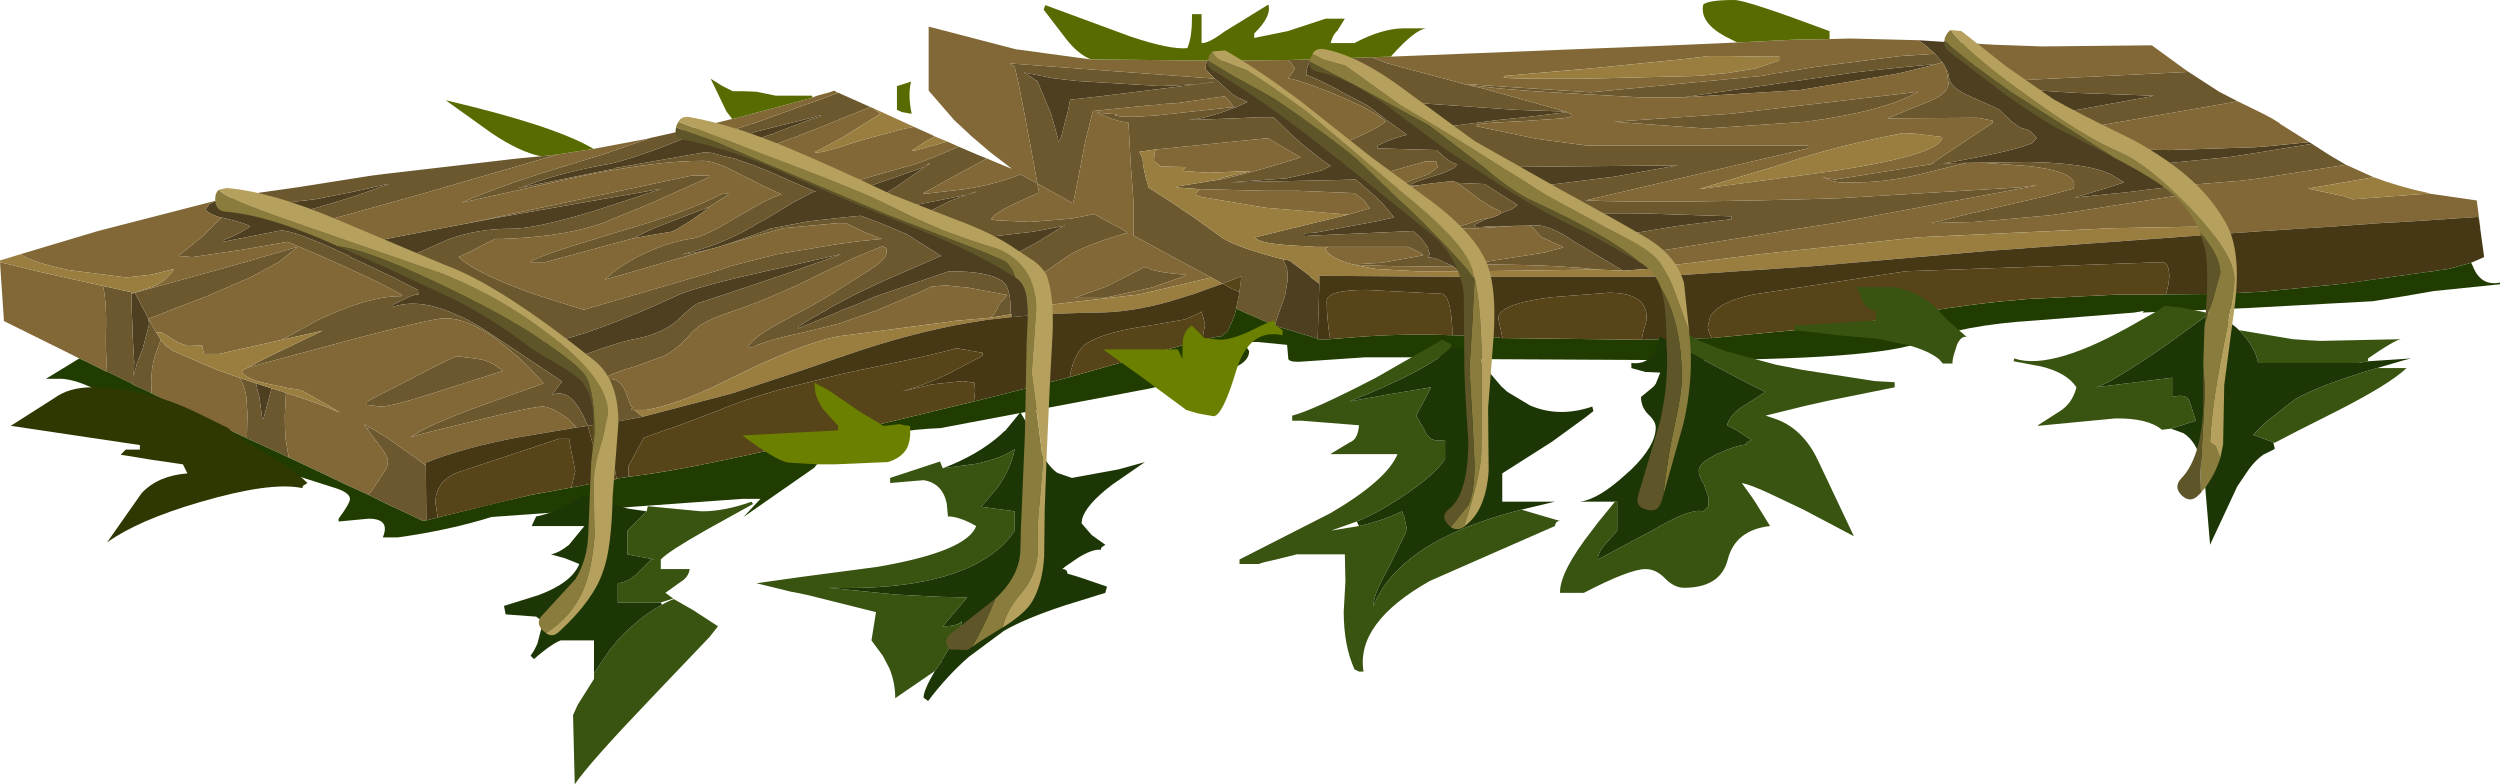 <?xml version="1.0" encoding="UTF-8" standalone="no"?>
<svg xmlns:xlink="http://www.w3.org/1999/xlink" height="69.25px" width="220.75px" xmlns="http://www.w3.org/2000/svg">
  <g transform="matrix(1.0, 0.0, 0.0, 1.0, 0.0, 0.0)">
    <use height="69.25" transform="matrix(1.0, 0.0, 0.0, 1.0, 0.0, 0.0)" width="220.75" xlink:href="#shape0"/>
  </g>
  <defs>
    <g id="shape0" transform="matrix(1.0, 0.0, 0.0, 1.0, 0.0, 0.0)">
      <path d="M171.9 6.2 L171.65 5.7 171.5 5.5 170.85 4.75 170.35 4.3 170.2 4.15 169.4 3.55 171.7 3.7 172.35 3.75 172.65 3.75 173.1 4.25 173.5 4.7 173.65 4.9 174.2 5.55 174.35 5.8 174.55 6.05 175.95 7.2 176.75 7.65 177.05 7.8 183.25 8.2 190.2 8.45 189.75 8.55 183.15 9.75 181.6 10.0 182.2 10.35 183.0 10.85 183.85 11.35 186.75 12.95 187.2 13.2 191.55 13.25 199.1 13.0 199.85 12.95 203.9 12.55 204.15 12.7 200.45 13.3 199.85 13.4 197.0 13.85 192.0 14.35 189.65 14.6 191.75 16.0 192.25 16.45 190.0 16.7 188.05 16.95 183.15 17.45 186.2 16.55 187.55 16.1 186.4 15.4 Q184.7 14.55 180.6 14.35 L179.05 14.3 172.35 14.4 171.55 14.45 Q177.85 13.35 179.4 12.65 L179.85 12.2 179.35 11.65 179.0 11.45 178.65 11.35 Q178.35 11.3 177.8 10.85 L177.6 10.7 176.55 9.7 176.45 9.65 Q176.0 9.4 173.95 8.5 172.95 8.1 172.5 7.6 172.15 7.25 172.1 6.85 L172.0 6.35 171.9 6.2 M171.0 5.65 L170.45 5.8 168.0 6.4 167.55 6.5 158.95 7.95 148.55 8.6 163.75 6.4 165.45 6.2 167.85 5.95 169.9 5.75 171.0 5.65 M138.25 9.85 L138.35 9.9 135.15 10.3 132.25 10.6 128.0 11.15 127.5 10.75 125.2 9.1 133.85 9.7 138.25 9.85 M145.0 22.4 L144.5 22.45 145.0 22.75 146.05 23.65 146.1 23.7 143.35 23.9 143.3 23.9 140.05 21.95 139.55 21.65 139.3 21.5 139.2 21.45 138.8 21.2 Q137.2 20.1 135.9 19.9 L131.35 20.0 Q129.0 20.25 131.35 19.3 L131.75 19.2 132.3 19.0 132.5 18.85 133.55 18.45 134.0 18.1 132.35 17.05 131.1 16.25 128.7 16.15 128.45 16.05 128.3 16.0 127.8 16.05 127.65 16.05 127.2 16.1 126.8 16.15 126.0 16.25 125.3 16.35 Q123.05 16.6 127.55 15.25 L127.55 15.2 127.65 15.2 128.35 14.85 128.7 14.5 Q128.3 14.45 127.7 14.0 L126.85 13.25 121.65 13.1 121.65 12.85 Q122.95 12.2 124.25 11.9 L122.5 10.65 122.4 10.6 Q121.05 9.45 120.35 9.1 L119.1 8.45 118.25 8.0 118.2 7.95 Q115.6 6.6 115.35 6.65 L115.35 6.25 115.5 5.75 115.75 5.25 117.25 5.2 117.55 5.2 117.6 5.2 Q118.95 5.65 121.25 6.85 L122.4 7.7 122.65 7.9 122.95 8.15 124.9 9.75 127.6 11.55 128.5 11.55 130.7 13.2 129.85 13.25 130.55 13.75 131.0 14.1 131.9 14.75 133.05 15.45 138.85 18.9 Q141.7 18.8 145.2 18.85 L152.9 19.1 152.9 19.35 148.15 19.95 142.4 20.9 142.5 20.95 143.1 21.3 143.6 21.6 144.55 22.1 145.0 22.4 M116.35 29.9 L112.55 28.75 113.0 27.4 113.45 26.2 113.7 24.75 113.7 24.7 113.7 24.6 113.65 23.7 113.3 22.9 113.85 23.0 115.65 24.35 115.7 24.45 116.5 25.05 116.35 29.9 M148.15 14.6 L142.55 15.6 135.0 16.55 133.5 15.4 132.65 14.75 148.15 14.6 M117.7 12.95 L118.5 13.7 118.65 13.45 120.25 14.7 120.3 14.75 121.25 15.55 121.5 15.8 121.1 15.8 121.15 15.85 122.15 16.55 122.5 16.85 122.65 16.95 123.6 17.65 126.2 19.8 129.2 22.75 129.35 22.95 129.6 23.2 129.7 23.35 129.75 23.35 130.2 23.95 129.55 23.95 128.8 23.95 128.6 23.75 128.35 23.55 128.2 23.45 127.95 23.35 127.5 23.15 127.2 23.0 Q126.55 22.7 126.15 22.75 L126.15 22.6 126.25 22.45 126.05 21.8 125.5 21.05 124.8 20.4 115.9 20.8 115.15 20.85 115.15 20.6 116.1 20.55 121.5 19.55 123.1 19.2 122.9 18.95 122.2 18.1 122.15 18.05 121.4 17.3 121.1 17.05 119.95 16.05 119.9 16.0 119.7 15.85 117.95 15.9 108.65 16.1 113.6 15.75 116.5 15.1 116.7 15.05 117.5 14.65 116.7 14.1 115.0 12.75 114.15 12.0 112.45 10.35 111.15 10.35 109.05 10.45 104.9 10.6 Q106.35 10.5 108.65 9.65 L109.0 9.5 109.1 9.5 109.4 9.35 110.15 9.0 109.4 8.65 109.35 8.65 109.05 8.45 108.8 8.3 107.35 7.0 107.25 6.95 106.45 6.1 Q106.45 5.55 106.65 5.35 L107.7 5.35 108.3 5.35 109.0 5.35 109.1 5.4 111.5 6.8 112.7 7.9 113.15 8.3 113.15 8.35 113.75 8.95 114.0 9.25 116.0 11.4 116.45 11.75 116.4 11.75 117.7 12.95 M105.55 7.45 L107.1 7.25 107.25 7.25 97.6 8.45 96.75 8.55 94.5 8.8 94.25 10.05 94.2 10.15 93.7 12.1 93.45 12.55 93.4 12.15 92.85 10.2 92.7 9.8 91.6 7.15 91.4 7.05 91.2 6.9 90.4 6.4 92.95 6.9 95.05 7.15 95.1 7.15 102.45 7.6 105.55 7.45 M74.05 16.4 L74.4 16.55 75.05 16.85 75.3 16.95 81.05 14.95 81.7 14.7 81.5 14.85 79.2 16.45 77.15 17.75 78.85 18.5 85.35 17.2 83.75 17.8 83.1 18.15 Q81.5 18.9 81.35 19.4 L81.8 19.4 82.4 19.3 82.65 19.3 Q82.65 19.9 83.05 20.2 L83.6 20.5 87.9 20.85 91.3 20.45 93.9 19.95 91.65 21.35 89.9 22.3 88.75 23.15 88.75 23.2 90.35 24.5 90.8 25.05 Q91.45 25.9 91.9 27.0 L92.0 27.25 92.15 27.75 89.3 28.0 89.3 27.75 89.25 27.6 89.25 27.55 Q89.25 25.55 88.65 24.95 87.55 23.95 83.8 23.95 L77.25 26.2 75.35 27.0 74.4 27.35 74.0 27.55 70.5 29.0 70.5 28.85 Q71.7 28.05 72.95 27.4 73.45 27.05 74.0 26.8 75.35 26.05 76.65 25.45 L78.15 24.75 82.85 22.7 83.1 22.6 80.1 20.7 78.1 19.85 77.6 19.65 76.0 19.05 74.95 19.15 74.0 19.25 71.35 19.55 67.95 20.2 67.65 20.35 64.55 21.45 Q62.0 22.3 60.25 22.45 63.65 21.65 66.45 20.0 L67.2 19.55 67.35 19.5 70.0 17.9 71.05 17.35 71.8 16.95 72.1 16.95 71.7 16.8 68.15 15.25 67.95 15.15 66.55 14.6 65.7 14.3 65.25 14.15 64.85 14.0 63.75 13.75 62.85 13.5 62.2 13.45 54.25 14.85 54.2 14.9 46.05 16.55 Q49.1 15.35 53.1 14.6 L53.95 14.45 Q57.15 13.65 61.6 11.7 L61.7 11.65 61.75 11.65 62.9 12.0 63.6 12.25 65.15 12.0 66.35 11.75 66.4 11.75 66.65 11.65 67.85 11.35 71.65 10.4 72.35 10.2 72.45 10.15 72.45 10.25 72.4 10.3 71.7 10.5 68.5 11.7 68.2 11.85 67.95 11.9 66.4 12.5 65.4 12.85 66.45 13.25 66.75 13.35 70.1 14.7 70.9 15.0 73.85 16.3 74.0 16.35 74.05 16.4 M41.4 19.7 L43.75 19.25 58.2 16.7 58.35 16.7 52.4 18.65 Q47.1 20.25 45.0 20.2 42.15 20.2 39.55 21.15 L37.2 22.2 36.55 22.45 36.3 22.55 37.95 23.4 Q41.25 25.1 43.75 27.05 L43.95 27.2 46.8 29.25 47.85 29.9 48.0 30.2 48.3 30.2 Q50.7 30.05 57.45 27.15 L60.0 26.0 Q62.0 25.2 67.6 23.95 L69.2 23.6 74.0 22.5 74.1 22.45 74.25 22.45 74.0 22.55 69.5 24.15 68.0 24.65 64.3 25.9 61.7 26.75 Q61.25 26.9 59.85 28.25 58.6 29.4 56.25 29.9 54.75 30.15 51.65 31.3 50.95 31.55 50.4 31.75 L51.6 33.0 52.0 33.6 Q52.55 34.6 53.1 36.35 L53.4 37.4 51.9 37.6 51.5 36.7 51.35 36.45 Q50.25 34.3 48.75 34.85 L49.4 34.0 49.65 33.7 43.9 29.85 42.6 29.0 Q41.35 28.2 40.2 27.75 37.0 26.3 34.7 27.1 L34.7 26.9 35.85 26.35 Q36.5 26.0 36.95 26.0 L36.9 25.6 34.65 24.45 30.95 22.7 30.85 22.6 Q26.05 20.35 24.8 20.35 L19.7 21.35 19.7 21.2 Q20.9 20.8 22.1 20.0 21.65 19.7 19.95 19.3 L19.55 19.2 19.45 19.2 Q18.35 18.85 18.15 18.5 L18.4 18.15 Q18.45 17.95 18.65 17.95 L19.0 17.75 23.1 18.05 23.45 18.1 27.8 17.6 31.35 16.9 34.2 16.25 34.35 16.25 31.4 17.3 29.45 17.9 26.4 18.8 28.7 19.5 Q30.25 20.0 31.9 20.65 L33.35 21.25 34.85 20.95 41.4 19.7 M55.9 21.05 L57.0 20.5 57.75 20.15 62.65 18.25 62.05 18.75 60.9 19.55 60.65 19.7 59.75 20.25 59.35 20.45 57.25 20.8 55.9 21.05 M11.6 25.95 L11.9 25.85 12.85 27.65 13.1 28.15 13.15 28.45 13.15 28.7 12.6 30.8 12.1 32.05 11.8 33.2 11.85 32.1 11.85 31.9 11.7 29.45 11.7 28.75 11.65 27.9 11.6 25.95 M22.6 33.85 L24.0 34.3 23.95 34.4 23.25 37.0 23.15 36.9 22.9 35.05 22.8 34.7 22.6 33.85" fill="#4e3f21" fill-rule="evenodd" stroke="none"/>
      <path d="M207.15 14.55 L199.85 15.7 197.95 15.95 196.7 16.05 193.05 16.35 192.25 16.45 192.3 16.45 193.05 17.15 183.5 18.65 181.1 19.0 175.6 19.5 175.35 19.5 174.3 19.6 170.55 19.7 173.35 19.0 180.5 17.35 183.1 16.65 183.15 16.3 183.15 16.25 Q183.05 15.1 179.0 14.65 L178.9 14.65 174.8 14.35 173.55 14.4 170.5 15.15 Q166.85 16.1 164.05 16.1 L162.4 16.1 Q161.6 16.0 160.9 15.6 L161.35 15.75 162.05 15.85 170.2 14.55 170.8 14.45 170.55 14.45 175.95 10.85 175.95 10.8 175.95 10.65 174.65 10.4 166.65 10.45 170.35 8.95 Q171.95 8.3 172.05 7.45 L172.05 7.35 171.9 6.35 171.9 6.2 172.0 6.35 172.1 6.85 Q172.15 7.25 172.5 7.6 172.95 8.1 173.95 8.5 176.0 9.4 176.45 9.65 L176.55 9.7 177.6 10.7 177.8 10.85 Q178.35 11.3 178.65 11.35 L179.0 11.45 179.35 11.65 179.85 12.2 179.4 12.65 Q177.85 13.35 171.55 14.45 L172.35 14.4 179.05 14.3 180.6 14.35 Q184.7 14.55 186.4 15.4 L187.55 16.1 186.2 16.55 183.15 17.45 188.05 16.95 190.0 16.7 192.25 16.45 191.75 16.0 189.65 14.6 192.0 14.35 197.0 13.85 199.85 13.4 200.45 13.3 204.15 12.7 205.7 13.7 207.15 14.55 M171.5 5.5 L171.0 5.65 169.9 5.75 167.85 5.95 165.45 6.2 163.75 6.4 148.55 8.6 144.85 8.6 135.35 8.05 132.3 7.8 129.7 7.5 129.8 7.55 130.9 7.8 138.25 9.85 133.85 9.7 125.2 9.1 127.5 10.75 128.0 11.15 132.25 10.6 135.15 10.3 138.35 9.9 138.7 10.05 Q139.15 10.3 138.0 10.45 L134.4 10.7 Q129.15 10.9 130.65 11.2 L135.65 12.25 140.1 12.85 140.55 12.85 153.65 12.85 159.65 12.85 159.65 13.1 154.95 14.2 140.0 17.7 Q145.95 17.95 159.05 17.6 L160.9 17.55 162.45 17.5 178.25 16.55 179.9 16.35 179.5 16.45 162.3 19.65 160.0 20.0 145.0 22.4 144.55 22.1 143.6 21.6 143.1 21.3 142.5 20.95 142.4 20.9 148.15 19.95 152.9 19.35 152.9 19.1 145.2 18.85 Q141.7 18.8 138.85 18.9 L133.05 15.45 131.9 14.75 131.0 14.1 130.55 13.75 129.85 13.25 130.7 13.2 128.5 11.55 127.6 11.55 124.9 9.75 122.95 8.15 122.65 7.9 122.4 7.7 121.25 6.85 Q118.95 5.65 117.6 5.2 L119.75 5.1 121.15 5.05 122.35 5.55 128.65 7.25 129.35 7.45 129.9 7.45 134.3 7.75 140.45 8.15 155.6 6.7 156.85 6.45 156.95 6.45 160.35 5.9 167.8 4.95 170.85 4.75 171.5 5.5 M183.85 11.35 L183.0 10.85 182.2 10.35 181.6 10.0 183.15 9.75 189.75 8.55 190.2 8.45 183.25 8.2 177.05 7.8 176.75 7.65 175.95 7.2 193.25 6.35 195.95 8.1 197.6 8.95 186.7 10.85 183.85 11.35 M112.55 28.75 L109.35 27.35 109.15 27.25 109.2 27.0 109.45 25.8 109.5 25.3 109.55 25.05 109.6 24.4 Q108.7 24.75 107.95 25.05 107.5 24.8 106.95 24.5 L104.05 22.95 100.1 20.8 100.1 20.4 100.1 20.05 100.1 18.0 100.0 16.55 99.85 14.65 99.65 10.95 99.6 10.8 Q98.75 10.8 96.85 9.95 L98.7 10.1 98.5 10.15 98.45 10.1 98.45 10.25 98.5 10.15 Q98.8 10.45 102.05 10.2 L108.95 9.45 108.35 8.7 108.15 8.5 103.95 9.1 102.45 9.2 102.25 9.25 101.45 9.3 96.55 9.8 96.5 9.8 96.05 11.6 95.85 12.4 94.95 17.05 94.75 17.95 93.4 17.2 92.4 16.65 91.6 16.2 90.95 12.65 90.75 11.65 90.55 10.5 89.9 7.2 89.6 5.9 89.15 5.6 106.65 6.9 107.25 6.95 107.35 7.0 108.8 8.3 109.05 8.45 109.35 8.65 109.4 8.65 110.15 9.0 109.4 9.35 109.1 9.5 109.0 9.5 108.65 9.65 Q106.35 10.5 104.9 10.6 L109.05 10.45 111.15 10.35 112.45 10.35 114.15 12.0 115.0 12.75 116.7 14.1 117.5 14.65 116.7 15.05 116.5 15.1 113.6 15.75 108.65 16.1 117.95 15.9 119.7 15.85 119.9 16.0 119.95 16.05 121.1 17.05 121.4 17.3 122.15 18.05 122.2 18.1 122.9 18.95 123.1 19.2 121.5 19.55 116.1 20.55 115.15 20.6 115.15 20.85 115.9 20.8 124.8 20.4 125.5 21.05 126.05 21.8 126.25 22.45 126.15 22.6 126.15 22.75 Q126.55 22.7 127.2 23.0 L127.5 23.15 127.95 23.35 128.2 23.45 128.35 23.55 127.7 23.55 123.85 23.5 123.0 23.5 119.7 23.4 119.65 23.4 119.45 23.35 122.05 23.2 125.65 22.55 Q125.6 22.35 124.35 21.8 L123.3 21.8 117.3 21.8 116.15 21.8 115.6 21.75 Q111.1 21.6 110.85 20.95 L119.05 18.95 120.95 18.4 120.4 17.65 119.8 17.2 119.55 17.05 114.7 16.85 111.85 16.85 105.95 16.7 103.85 16.55 104.0 16.45 107.4 15.9 107.45 15.9 107.55 15.9 Q110.8 15.2 114.85 13.9 L112.55 12.55 111.95 12.2 102.05 13.2 100.6 13.4 100.9 14.0 Q100.9 14.85 101.4 16.45 L101.4 16.55 103.2 17.7 105.5 19.25 108.0 21.05 Q109.4 21.9 113.3 22.9 L113.65 23.7 113.7 24.6 113.7 24.7 113.7 24.75 113.45 26.2 113.0 27.4 112.55 28.75 M37.65 45.95 L37.35 46.0 35.35 45.05 34.35 44.6 32.55 43.7 32.85 43.3 34.1 41.4 34.2 41.1 34.25 40.75 34.25 40.65 Q34.15 40.05 33.1 38.8 L32.3 37.7 32.2 37.55 32.15 37.45 32.25 37.5 34.25 38.7 36.3 40.15 36.6 40.35 36.65 40.4 37.6 41.1 37.65 45.95 M25.5 40.4 L24.65 40.0 21.8 38.7 21.85 36.55 21.75 35.0 Q21.55 33.95 21.15 33.35 L22.6 33.85 22.8 34.7 22.9 35.05 23.15 36.9 23.25 37.0 23.95 34.4 24.0 34.3 24.2 34.35 24.85 34.55 25.25 34.7 25.15 36.65 Q25.15 38.6 25.3 39.25 L25.5 40.4 M13.4 34.75 L13.05 34.55 11.7 33.95 11.8 33.2 12.1 32.05 12.6 30.8 13.15 28.7 13.15 28.45 13.1 28.15 12.85 27.65 11.9 25.85 20.75 23.4 26.1 21.85 26.25 21.85 24.6 23.15 22.2 24.45 19.2 25.75 18.4 26.1 13.1 28.15 13.35 28.6 13.8 29.35 14.2 30.0 13.85 30.95 13.65 31.55 Q13.35 32.55 13.35 33.85 L13.4 34.75 M11.7 33.9 L9.55 32.85 9.45 32.85 9.35 30.75 9.35 29.5 Q9.45 26.9 9.1 25.25 L11.6 25.8 11.6 25.95 11.65 27.9 11.7 28.75 11.7 29.45 11.85 31.9 11.85 32.1 11.8 33.2 11.7 33.9 M19.0 17.75 L23.0 17.0 26.2 16.55 32.85 15.5 34.05 15.35 45.65 14.0 47.75 13.8 49.15 13.65 48.65 13.8 48.35 13.9 37.15 17.15 31.95 18.6 28.7 19.5 26.4 18.8 29.45 17.9 31.4 17.3 34.35 16.25 34.2 16.25 31.35 16.9 27.8 17.6 23.45 18.1 23.1 18.05 19.0 17.75 M57.35 12.2 L60.9 11.4 61.7 11.65 61.6 11.7 Q57.15 13.65 53.95 14.45 L53.1 14.6 Q49.1 15.35 46.05 16.55 L54.2 14.9 54.25 14.85 62.2 13.45 62.85 13.5 63.75 13.75 64.85 14.0 65.25 14.15 65.7 14.3 66.55 14.6 67.95 15.15 68.15 15.25 71.7 16.8 72.1 16.95 71.8 16.95 71.05 17.35 70.0 17.9 67.35 19.5 67.2 19.55 66.45 20.0 Q63.65 21.65 60.25 22.45 62.0 22.3 64.55 21.45 L67.65 20.35 67.95 20.2 71.35 19.55 74.0 19.25 74.95 19.15 76.0 19.05 77.6 19.65 78.1 19.85 80.1 20.7 83.1 22.6 82.85 22.7 78.15 24.75 76.65 25.45 Q75.35 26.05 74.0 26.8 73.45 27.05 72.95 27.4 71.7 28.05 70.5 28.85 L70.5 29.0 74.0 27.55 74.4 27.35 75.35 27.0 77.25 26.2 83.8 23.95 Q87.55 23.95 88.65 24.95 89.25 25.55 89.25 27.55 L89.25 27.6 89.3 27.75 87.45 28.05 87.7 27.85 88.05 27.3 Q88.1 27.0 88.5 26.55 L88.95 26.05 85.5 25.4 83.5 25.2 82.25 25.3 81.45 25.7 77.3 27.45 74.0 28.6 70.95 29.35 Q67.65 30.05 66.5 30.65 L66.0 30.65 Q66.6 29.7 69.15 28.35 L71.85 26.9 73.55 25.9 74.0 25.6 76.85 23.8 77.05 23.65 77.15 23.6 Q78.3 22.8 78.3 22.2 L78.25 21.9 77.9 21.75 76.3 22.4 Q75.2 22.85 74.0 23.45 L72.6 24.1 71.6 24.6 70.25 25.25 Q66.55 26.9 64.65 27.5 61.95 28.35 61.05 29.4 59.85 30.8 58.7 31.4 L56.1 32.35 Q54.3 32.85 53.55 33.3 L53.45 33.35 53.45 33.5 Q54.85 33.2 55.4 35.05 L55.7 35.8 55.85 36.0 55.7 36.2 56.0 36.2 56.75 36.8 54.35 37.25 53.4 37.4 53.1 36.35 Q52.55 34.6 52.0 33.6 L51.6 33.0 50.4 31.75 Q50.95 31.55 51.65 31.3 54.75 30.15 56.25 29.9 58.6 29.4 59.85 28.25 61.25 26.9 61.7 26.75 L64.3 25.9 68.0 24.65 69.5 24.15 74.0 22.55 74.25 22.45 74.1 22.45 74.0 22.5 69.2 23.6 67.6 23.95 Q62.0 25.2 60.0 26.0 L57.45 27.15 Q50.7 30.05 48.3 30.2 L47.85 29.9 46.8 29.25 43.95 27.2 43.75 27.05 Q41.25 25.1 37.95 23.4 L36.3 22.55 36.55 22.45 37.2 22.2 39.55 21.15 Q42.15 20.2 45.0 20.2 47.1 20.25 52.4 18.65 L58.35 16.7 58.2 16.7 43.75 19.25 41.4 19.7 61.1 15.5 62.6 15.5 62.6 15.65 57.35 18.0 53.2 19.7 Q50.1 20.8 45.4 21.05 L44.25 21.1 43.7 21.1 43.4 21.25 42.4 21.75 41.55 22.2 41.2 22.35 40.5 22.7 Q42.2 24.3 48.0 26.25 L51.55 27.35 63.35 23.9 64.5 23.5 68.6 22.45 74.0 21.55 75.85 21.3 77.85 21.1 76.35 20.5 75.3 20.0 74.7 19.7 74.0 19.7 69.15 20.15 67.75 20.55 53.4 24.7 53.45 24.65 Q54.6 23.5 56.75 22.45 58.95 21.4 60.9 21.1 61.9 21.0 63.9 19.85 L64.75 19.35 66.4 18.4 66.85 18.15 Q67.8 17.6 68.5 17.35 L69.0 17.15 67.35 16.4 66.2 15.8 66.05 15.75 64.7 15.05 Q63.0 14.2 62.05 14.2 58.0 14.2 51.6 15.5 L40.75 17.9 Q44.2 16.4 49.1 14.9 L53.2 13.65 57.25 12.25 57.35 12.2 M74.0 8.2 L74.05 8.2 76.85 9.45 74.0 10.6 72.9 11.05 72.0 11.4 70.5 12.0 66.75 13.35 66.45 13.25 65.4 12.85 66.4 12.5 67.95 11.9 68.2 11.85 68.5 11.7 71.7 10.5 72.4 10.3 72.45 10.25 72.45 10.15 72.35 10.2 71.65 10.4 67.85 11.35 66.65 11.65 66.4 11.75 66.35 11.75 65.15 12.0 63.6 12.25 62.9 12.0 65.0 11.4 65.55 11.2 66.35 10.95 66.55 10.9 68.35 10.25 71.25 9.2 71.85 9.0 74.0 8.2 M84.65 12.95 L86.4 13.7 87.15 14.0 84.7 15.3 81.55 17.05 81.55 17.1 81.8 17.1 85.2 16.7 Q88.05 16.25 90.1 15.4 L91.6 16.2 91.75 17.0 90.85 17.4 90.0 17.8 Q87.95 18.7 87.5 19.35 L87.95 19.45 90.95 19.6 94.6 19.3 95.15 19.2 96.6 18.9 99.0 20.2 99.6 20.55 99.2 20.65 Q95.2 21.85 93.95 22.85 L90.8 25.05 90.35 24.5 88.75 23.2 88.75 23.15 89.9 22.3 91.65 21.35 93.9 19.95 91.3 20.45 87.9 20.85 83.6 20.5 83.05 20.2 Q82.65 19.9 82.65 19.3 L82.4 19.3 81.8 19.4 81.35 19.4 Q81.5 18.9 83.1 18.15 L83.75 17.8 85.35 17.2 78.85 18.5 77.15 17.75 79.2 16.45 81.5 14.85 81.7 14.7 81.05 14.95 75.3 16.95 75.05 16.85 74.4 16.55 74.05 16.4 75.4 16.05 75.7 15.95 79.7 14.8 Q81.15 14.5 84.65 12.95 M142.5 10.75 L152.8 10.05 169.4 8.1 Q166.3 9.85 159.45 10.75 L150.65 11.35 142.5 10.75 M148.15 14.6 L132.65 14.75 133.5 15.4 135.0 16.55 142.55 15.6 148.15 14.6 M115.75 5.25 L115.5 5.75 115.35 6.25 115.35 6.65 Q115.6 6.6 118.2 7.95 L118.25 8.0 119.1 8.45 120.35 9.1 Q121.05 9.45 122.4 10.6 L122.5 10.65 124.25 11.9 Q122.95 12.2 121.65 12.85 L121.65 13.1 126.85 13.25 127.7 14.0 Q128.3 14.45 128.7 14.5 L128.35 14.85 127.65 15.2 127.55 15.2 127.55 15.25 Q123.05 16.6 125.3 16.35 L123.8 16.65 122.8 16.95 123.6 17.65 122.65 16.95 122.5 16.85 122.15 16.55 124.15 16.1 126.2 15.35 126.95 14.75 126.8 14.25 125.9 14.25 121.25 15.55 120.3 14.75 120.25 14.7 118.65 13.45 118.5 13.7 117.7 12.95 117.9 12.9 Q121.1 11.7 122.35 10.75 121.6 9.95 118.75 8.7 L118.3 8.5 117.25 8.05 117.2 8.05 Q114.95 7.15 113.75 6.9 L114.05 6.5 114.35 6.05 113.95 5.5 113.7 5.3 115.75 5.25 M128.7 16.15 L131.1 16.25 132.35 17.05 134.0 18.1 133.55 18.45 132.5 18.85 132.55 18.7 131.65 18.25 130.7 17.65 128.7 16.15 M131.35 19.3 Q129.0 20.25 131.35 20.0 L135.9 19.9 Q137.2 20.1 138.8 21.2 L139.2 21.45 139.3 21.5 139.55 21.65 140.05 21.95 143.3 23.9 141.05 23.8 139.55 23.65 137.25 23.5 Q134.45 23.35 129.75 23.35 L129.7 23.35 136.4 22.3 136.7 22.2 138.05 21.85 138.0 21.8 137.9 21.75 137.55 21.6 136.05 20.9 135.4 20.15 Q135.15 19.9 134.6 19.9 L129.75 20.2 129.6 20.2 128.45 20.15 130.85 19.35 131.35 19.3 M105.55 7.45 L102.45 7.6 95.1 7.15 95.05 7.15 92.95 6.9 90.4 6.4 91.2 6.9 91.4 7.05 91.6 7.15 92.7 9.8 92.85 10.2 93.4 12.15 93.45 12.55 93.7 12.1 94.2 10.15 94.25 10.05 94.5 8.8 96.75 8.55 97.6 8.45 107.25 7.25 107.1 7.25 105.55 7.45 M101.25 23.6 Q101.85 24.05 104.7 24.25 L104.7 24.35 101.65 25.4 97.55 26.3 94.9 26.3 97.7 25.3 100.65 23.8 100.95 23.6 101.25 23.6 M81.75 14.65 L82.05 14.5 82.05 14.4 81.75 14.65 M85.35 17.2 L86.05 17.0 86.25 16.9 85.35 17.2 M93.9 19.95 L94.0 19.9 94.0 19.85 93.9 19.95 M55.9 21.05 L54.4 21.45 48.15 23.15 46.8 23.15 Q47.5 22.6 53.2 20.9 L53.55 20.8 54.5 20.5 Q61.1 18.6 63.85 17.05 L64.3 17.1 64.3 17.2 63.2 17.9 62.65 18.25 57.75 20.15 57.0 20.5 55.9 21.05 M46.05 16.55 L45.75 16.6 45.9 16.6 46.05 16.55 M19.55 19.2 L19.95 19.3 Q21.65 19.7 22.1 20.0 20.9 20.8 19.7 21.2 L19.7 21.35 24.8 20.35 Q26.05 20.35 30.85 22.6 L30.95 22.7 34.65 24.45 36.9 25.6 36.95 26.0 Q36.5 26.0 35.85 26.35 L34.7 26.9 34.7 27.1 Q37.0 26.3 40.2 27.75 41.35 28.2 42.6 29.0 L43.9 29.85 49.65 33.7 49.4 34.0 48.75 34.85 Q50.25 34.3 51.35 36.45 L51.5 36.7 51.9 37.6 50.9 37.75 50.2 37.0 49.7 36.65 Q48.55 35.9 47.9 35.9 47.05 35.9 41.75 37.2 37.35 38.25 36.25 38.6 37.85 37.5 42.55 35.8 L45.75 34.65 48.0 33.85 Q46.6 32.2 44.95 30.85 L43.7 29.85 Q41.25 28.1 39.3 28.1 38.25 28.1 31.35 29.9 L21.9 32.45 23.6 31.55 28.5 29.2 24.9 30.0 28.0 28.3 Q32.45 26.15 35.45 26.15 L35.45 26.0 33.35 24.9 Q32.0 24.25 29.9 23.3 L28.85 22.85 28.45 22.65 25.4 21.35 21.4 22.05 17.0 22.7 15.75 22.6 17.9 20.85 19.55 19.2 M42.55 31.75 Q43.6 32.05 44.4 32.75 L38.3 34.7 Q34.55 35.9 33.6 35.9 L32.4 35.75 32.4 35.45 36.5 33.35 Q38.75 32.15 40.2 31.5 L40.35 31.45 42.55 31.75 M32.6 37.85 L32.45 37.8 32.45 37.85 32.6 37.85" fill="#6c582e" fill-rule="evenodd" stroke="none"/>
      <path d="M209.6 15.65 L203.8 16.65 207.05 17.35 207.75 17.6 213.65 17.15 214.55 17.1 218.7 17.7 219.0 20.05 218.85 19.15 212.95 19.55 210.2 19.7 206.05 20.0 199.85 20.4 194.8 20.75 194.65 20.0 186.5 20.15 169.4 20.95 155.35 22.45 146.6 23.55 146.4 23.6 146.1 23.7 146.05 23.65 145.0 22.75 144.5 22.45 145.0 22.4 160.0 20.0 162.3 19.65 179.5 16.45 179.9 16.35 178.25 16.55 162.45 17.5 160.9 17.55 159.05 17.6 Q145.95 17.95 140.0 17.7 L154.95 14.2 159.65 13.1 159.65 12.85 153.65 12.85 140.55 12.85 140.1 12.85 135.65 12.25 130.65 11.2 Q129.15 10.9 134.4 10.7 L138.0 10.45 Q139.15 10.3 138.7 10.05 L138.35 9.9 138.25 9.85 130.9 7.8 129.8 7.55 129.7 7.5 132.3 7.8 135.35 8.05 144.85 8.6 148.55 8.6 158.95 7.95 167.55 6.5 168.0 6.4 170.45 5.8 171.0 5.65 171.5 5.5 171.65 5.7 171.9 6.2 171.9 6.35 172.05 7.35 172.05 7.45 Q171.95 8.3 170.35 8.95 L166.65 10.45 174.65 10.4 175.95 10.65 175.95 10.8 175.95 10.85 170.55 14.45 170.8 14.45 170.2 14.55 162.05 15.85 161.35 15.75 160.9 15.6 Q161.6 16.0 162.4 16.1 L164.05 16.1 Q166.85 16.1 170.5 15.15 L173.55 14.4 174.8 14.35 178.9 14.65 179.0 14.65 Q183.05 15.1 183.15 16.25 L183.15 16.3 183.1 16.65 180.5 17.35 173.35 19.0 170.55 19.7 174.3 19.6 175.35 19.5 175.6 19.5 181.1 19.0 183.5 18.65 193.05 17.15 192.3 16.45 192.25 16.45 193.05 16.35 196.7 16.05 197.95 15.95 199.85 15.7 207.15 14.55 209.6 15.65 M203.9 12.55 L199.85 12.95 199.1 13.0 191.55 13.25 187.2 13.2 186.75 12.95 183.85 11.35 186.7 10.85 197.6 8.95 197.7 9.0 199.85 10.05 200.6 10.45 201.25 10.85 201.35 10.95 203.9 12.55 M175.95 7.2 L174.55 6.05 174.35 5.8 174.2 5.55 173.65 4.9 173.5 4.7 173.1 4.25 172.65 3.75 176.1 3.95 180.3 4.1 190.0 4.0 192.75 6.0 193.25 6.35 175.95 7.2 M169.4 3.55 L170.2 4.15 170.35 4.3 170.85 4.75 167.8 4.95 160.35 5.9 156.95 6.45 156.85 6.45 155.6 6.7 140.45 8.15 134.3 7.75 129.9 7.45 129.35 7.45 128.65 7.25 122.35 5.55 121.15 5.05 122.85 5.0 139.0 4.35 146.6 4.05 153.4 3.75 158.5 3.5 161.55 3.45 163.35 3.4 169.4 3.55 M46.9 43.7 L43.9 44.4 38.8 45.65 46.9 43.7 M32.55 43.7 L30.45 42.75 29.95 42.5 29.0 42.05 25.5 40.4 25.3 39.25 Q25.15 38.6 25.15 36.65 L25.25 34.7 Q27.9 35.5 30.05 36.45 L29.0 35.8 26.6 34.45 25.35 34.25 24.95 34.15 23.7 33.9 Q21.45 33.4 21.35 32.75 L21.9 32.45 31.35 29.9 Q38.25 28.1 39.3 28.1 41.25 28.1 43.7 29.85 L44.95 30.85 Q46.6 32.2 48.0 33.85 L45.75 34.65 42.55 35.8 Q37.85 37.5 36.25 38.6 37.35 38.25 41.75 37.2 47.05 35.9 47.9 35.9 48.55 35.9 49.7 36.65 L50.2 37.0 50.9 37.75 45.85 38.6 Q41.0 39.5 37.6 40.85 L37.6 41.1 36.65 40.4 36.6 40.35 36.3 40.15 34.25 38.7 32.25 37.5 32.15 37.45 32.2 37.55 32.3 37.7 33.1 38.8 Q34.15 40.05 34.25 40.65 L34.25 40.75 34.2 41.1 34.1 41.4 32.85 43.3 32.55 43.7 M21.8 38.7 L18.85 37.3 16.8 36.35 13.4 34.75 13.35 33.85 Q13.35 32.55 13.65 31.55 L13.85 30.95 14.2 30.0 14.65 30.55 15.3 31.0 19.25 32.7 21.15 33.35 Q21.55 33.95 21.75 35.0 L21.85 36.55 21.8 38.7 M11.7 33.95 L11.7 33.9 11.8 33.2 11.7 33.95 M9.45 32.85 L7.45 31.85 7.0 31.65 5.6 30.95 0.35 28.35 0.0 23.15 3.7 24.05 9.1 25.25 Q9.45 26.9 9.35 29.5 L9.35 30.75 9.45 32.85 M1.8 22.45 L8.65 20.4 18.75 17.8 18.95 17.75 19.0 17.75 18.65 17.95 Q18.45 17.95 18.4 18.15 L18.15 18.5 Q18.35 18.85 19.45 19.2 L19.55 19.2 17.9 20.85 15.75 22.6 17.0 22.7 21.4 22.05 25.4 21.35 28.45 22.65 28.85 22.85 29.9 23.3 Q32.0 24.25 33.35 24.9 L35.45 26.0 35.45 26.15 Q32.45 26.15 28.0 28.3 L24.9 30.0 19.35 31.25 18.0 31.25 17.85 30.5 16.6 30.55 15.75 30.25 14.35 29.4 14.25 29.35 13.8 29.35 13.35 28.6 13.1 28.15 18.4 26.1 19.2 25.75 22.2 24.45 24.6 23.15 26.25 21.85 26.1 21.85 20.75 23.4 11.9 25.85 11.6 25.95 11.6 25.8 11.85 25.8 11.85 25.85 13.5 25.3 Q14.75 24.8 15.35 23.75 L13.4 24.25 11.15 24.5 6.1 23.85 4.95 23.6 Q2.75 23.05 1.8 22.45 M52.4 13.15 L56.9 12.3 57.35 12.2 57.25 12.25 53.2 13.65 49.1 14.9 Q44.2 16.4 40.75 17.9 L51.6 15.5 Q58.0 14.2 62.05 14.2 63.0 14.2 64.7 15.05 L66.05 15.75 66.2 15.8 67.35 16.4 69.0 17.15 68.5 17.35 Q67.8 17.6 66.85 18.15 L66.4 18.4 64.75 19.35 63.9 19.85 Q61.9 21.0 60.9 21.1 58.95 21.4 56.75 22.45 54.6 23.5 53.45 24.65 L53.4 24.7 67.75 20.55 69.15 20.15 74.0 19.7 74.7 19.7 75.3 20.0 76.35 20.5 77.85 21.1 75.85 21.3 74.0 21.55 68.6 22.45 64.5 23.5 63.35 23.9 51.55 27.35 48.0 26.25 Q42.2 24.3 40.5 22.7 L41.2 22.35 41.55 22.2 42.4 21.75 43.4 21.25 43.7 21.1 44.25 21.1 45.4 21.05 Q50.1 20.8 53.2 19.7 L57.35 18.0 62.6 15.65 62.6 15.5 61.1 15.5 41.4 19.7 34.85 20.95 33.35 21.25 31.9 20.65 Q30.25 20.0 28.7 19.5 L31.95 18.6 37.15 17.15 48.35 13.9 48.65 13.8 49.15 13.65 50.75 13.4 52.4 13.15 M60.9 11.4 L62.65 11.0 64.05 10.65 64.65 10.5 64.75 10.5 66.4 10.05 71.1 8.8 71.75 8.6 72.15 8.45 73.25 8.15 73.65 8.0 74.0 8.2 71.85 9.0 71.25 9.2 68.35 10.25 66.55 10.9 66.35 10.95 65.55 11.2 65.0 11.4 62.9 12.0 61.75 11.65 61.7 11.65 60.9 11.4 M76.85 9.45 L77.1 9.55 77.25 9.65 77.75 10.05 74.35 12.15 74.25 12.2 74.0 12.35 72.6 13.1 72.0 13.4 72.0 13.5 72.7 13.4 74.0 13.05 74.9 12.75 76.55 12.25 79.7 11.4 80.7 11.2 82.15 11.85 82.55 12.05 81.65 12.55 80.5 13.3 80.8 13.3 83.65 12.5 84.65 12.95 Q81.15 14.5 79.7 14.8 L75.7 15.95 75.4 16.05 74.05 16.4 74.0 16.35 73.85 16.3 70.9 15.0 70.1 14.7 66.75 13.35 70.5 12.0 72.0 11.4 72.9 11.05 74.0 10.6 76.85 9.45 M87.15 14.0 L88.7 14.65 89.35 14.9 87.45 13.45 85.75 12.0 84.95 11.25 84.25 10.6 82.0 8.0 82.0 2.35 89.7 4.35 96.35 5.25 96.8 5.25 106.65 5.35 Q106.45 5.55 106.45 6.1 L107.25 6.95 106.65 6.9 89.15 5.6 89.6 5.9 89.9 7.2 90.55 10.5 90.75 11.65 90.95 12.65 91.6 16.2 92.4 16.65 93.4 17.2 94.75 17.95 94.95 17.05 95.85 12.4 96.05 11.6 96.5 9.8 96.55 9.8 101.45 9.3 102.25 9.25 102.45 9.2 103.95 9.1 108.15 8.5 108.35 8.7 108.95 9.45 102.05 10.2 Q98.8 10.45 98.5 10.15 L98.45 10.25 98.45 10.1 98.5 10.15 98.7 10.1 96.85 9.95 Q98.75 10.8 99.6 10.8 L99.65 10.95 99.85 14.65 100.0 16.55 100.1 18.0 100.1 20.05 100.1 20.4 100.1 20.8 104.05 22.95 106.95 24.5 100.6 26.0 91.9 27.0 Q91.45 25.9 90.8 25.05 L93.95 22.85 Q95.2 21.85 99.2 20.65 L99.6 20.55 99.0 20.2 96.6 18.9 95.15 19.2 94.6 19.3 90.95 19.6 87.95 19.45 87.5 19.35 Q87.95 18.7 90.0 17.8 L90.85 17.4 91.75 17.0 91.6 16.2 90.1 15.4 Q88.05 16.25 85.2 16.7 L81.8 17.1 81.55 17.1 81.55 17.05 84.7 15.3 87.15 14.0 M168.05 11.75 Q162.05 12.9 157.65 14.4 L157.05 14.6 150.0 16.7 159.35 15.45 162.2 15.05 Q171.5 13.6 171.5 12.1 L169.1 11.8 168.05 11.75 M157.1 5.0 L155.8 5.0 152.65 4.95 151.5 4.95 150.9 4.95 148.85 5.2 141.4 5.95 140.9 6.0 132.9 6.7 132.75 6.85 133.35 6.9 135.25 6.95 137.6 6.95 139.15 6.95 139.95 6.95 150.0 6.7 152.5 6.45 155.0 6.05 157.1 5.35 157.1 5.0 M142.5 10.75 L150.65 11.35 159.45 10.75 Q166.3 9.85 169.4 8.1 L152.8 10.05 142.5 10.75 M113.7 5.3 L113.95 5.5 114.35 6.05 114.05 6.5 113.75 6.9 Q114.95 7.15 117.2 8.05 L117.25 8.05 118.3 8.5 118.75 8.7 Q121.6 9.95 122.35 10.75 121.1 11.7 117.9 12.9 L117.7 12.95 116.4 11.75 116.45 11.75 116.0 11.4 114.0 9.25 113.75 8.95 113.15 8.35 113.15 8.3 112.7 7.9 111.5 6.8 109.1 5.4 109.0 5.35 113.7 5.3 M121.25 15.55 L125.9 14.25 126.8 14.25 126.95 14.75 126.2 15.35 124.15 16.1 122.15 16.55 121.15 15.85 121.1 15.8 121.5 15.8 121.25 15.55 M123.6 17.65 L122.8 16.95 123.8 16.65 125.3 16.35 126.0 16.25 126.8 16.15 127.2 16.1 127.65 16.05 127.8 16.05 128.3 16.0 128.45 16.05 128.7 16.15 130.7 17.65 131.65 18.25 132.55 18.7 132.5 18.85 132.3 19.0 131.75 19.2 131.35 19.3 130.85 19.35 128.45 20.15 129.6 20.2 129.75 20.2 134.6 19.9 Q135.15 19.9 135.4 20.15 L136.05 20.9 137.55 21.6 137.9 21.75 138.0 21.8 138.05 21.85 136.7 22.2 136.4 22.3 129.7 23.35 129.6 23.2 129.35 22.95 129.2 22.75 126.2 19.8 123.6 17.65 M141.05 23.8 L130.2 23.95 129.75 23.35 Q134.45 23.35 137.25 23.5 L139.55 23.65 141.05 23.8 M128.8 23.95 L125.45 23.95 125.05 23.95 121.5 23.75 121.2 23.7 119.7 23.4 123.0 23.5 123.85 23.5 127.7 23.55 128.35 23.55 128.6 23.75 128.8 23.95 M119.45 23.35 Q117.4 22.8 117.0 21.95 L117.3 21.8 123.3 21.8 124.35 21.8 Q125.6 22.35 125.65 22.55 L122.05 23.2 119.45 23.35 M119.05 18.95 L111.8 18.35 111.2 18.25 106.1 17.4 105.5 17.2 105.95 16.7 111.85 16.85 114.7 16.85 119.55 17.05 119.8 17.2 120.4 17.65 120.95 18.4 119.05 18.95 M107.45 15.9 L108.05 15.65 110.45 15.1 106.7 15.25 104.4 15.1 104.7 14.75 102.5 14.7 101.9 14.2 Q101.9 13.6 102.05 13.2 L111.95 12.2 112.55 12.55 114.85 13.9 Q110.8 15.2 107.55 15.9 L107.45 15.9 M101.25 23.6 L100.95 23.6 100.65 23.8 97.7 25.3 94.9 26.3 97.55 26.3 101.65 25.4 104.7 24.35 104.7 24.25 Q101.85 24.05 101.25 23.6 M81.75 14.65 L82.05 14.4 82.05 14.5 81.75 14.65 M85.35 17.2 L86.25 16.9 86.05 17.0 85.35 17.2 M93.9 19.95 L94.0 19.85 94.0 19.9 93.9 19.95 M56.0 36.2 L55.7 36.2 55.85 36.0 55.7 35.8 55.4 35.05 Q54.85 33.2 53.45 33.5 L53.45 33.35 53.55 33.3 Q54.3 32.85 56.1 32.35 L58.7 31.4 Q59.85 30.8 61.05 29.4 61.95 28.35 64.65 27.5 66.55 26.9 70.25 25.25 L71.6 24.6 72.6 24.1 74.0 23.45 Q75.2 22.85 76.3 22.4 L77.9 21.75 78.25 21.9 78.3 22.2 Q78.3 22.8 77.15 23.6 L77.05 23.65 76.85 23.8 74.0 25.6 73.55 25.9 71.85 26.9 69.15 28.35 Q66.6 29.7 66.0 30.65 L66.5 30.65 Q67.65 30.05 70.95 29.35 L74.0 28.6 77.3 27.45 81.45 25.7 82.25 25.3 83.5 25.2 85.5 25.4 88.95 26.05 88.5 26.55 Q88.1 27.0 88.05 27.3 L87.7 27.85 87.45 28.05 84.1 28.35 83.9 28.4 74.0 29.7 72.9 29.95 72.1 30.2 Q69.15 31.1 64.55 33.4 L62.7 34.3 Q59.25 35.85 57.0 36.2 L56.0 36.2 M47.85 29.9 L48.3 30.2 48.0 30.2 47.85 29.9 M62.65 18.25 L63.2 17.9 64.3 17.2 64.3 17.1 63.85 17.05 Q61.1 18.6 54.5 20.5 L53.55 20.8 53.2 20.9 Q47.5 22.6 46.8 23.15 L48.15 23.15 54.4 21.45 55.9 21.05 57.25 20.8 59.35 20.45 59.75 20.25 60.65 19.7 60.9 19.55 62.05 18.75 62.65 18.25 M46.05 16.55 L45.9 16.6 45.75 16.6 46.05 16.55 M42.55 31.75 L40.35 31.45 40.2 31.5 Q38.75 32.15 36.5 33.35 L32.4 35.45 32.4 35.75 33.6 35.9 Q34.55 35.9 38.3 34.7 L44.4 32.75 Q43.6 32.05 42.55 31.75 M32.6 37.85 L32.45 37.85 32.45 37.8 32.6 37.85" fill="#816836" fill-rule="evenodd" stroke="none"/>
      <path d="M214.55 17.1 L213.65 17.15 207.75 17.6 207.05 17.35 203.8 16.65 209.6 15.65 Q211.85 16.5 214.45 17.05 L214.55 17.1 M146.1 23.7 L146.4 23.6 146.6 23.55 155.35 22.45 169.4 20.95 186.5 20.15 194.65 20.0 194.8 20.75 175.6 22.15 160.15 23.5 147.5 24.35 146.75 24.4 144.65 24.45 144.1 24.45 130.6 24.45 130.55 24.45 129.95 24.45 129.2 24.45 123.0 24.4 116.5 24.35 116.5 25.05 115.7 24.45 115.65 24.35 113.85 23.0 113.3 22.9 Q109.4 21.9 108.0 21.05 L105.5 19.25 103.2 17.7 101.4 16.55 101.4 16.45 Q100.9 14.85 100.9 14.0 L100.6 13.4 102.05 13.2 Q101.9 13.6 101.9 14.2 L102.5 14.7 104.7 14.75 104.4 15.1 106.7 15.25 110.45 15.1 108.05 15.65 107.45 15.9 107.4 15.9 104.0 16.45 103.85 16.55 105.95 16.7 105.5 17.2 106.1 17.4 111.2 18.25 111.8 18.35 119.05 18.95 110.85 20.95 Q111.1 21.6 115.6 21.75 L116.15 21.8 117.3 21.8 117.0 21.95 Q117.4 22.8 119.45 23.35 L119.65 23.4 119.7 23.4 121.2 23.7 121.5 23.75 125.05 23.95 125.45 23.95 128.8 23.95 129.55 23.95 130.2 23.95 141.05 23.8 143.3 23.9 143.35 23.9 146.1 23.7 M0.0 23.15 L0.0 23.0 1.8 22.45 Q2.75 23.05 4.95 23.6 L6.1 23.85 11.15 24.5 13.4 24.25 15.35 23.75 Q14.75 24.8 13.5 25.3 L11.85 25.85 11.85 25.8 11.6 25.8 9.1 25.25 3.7 24.05 0.0 23.15 M77.1 9.55 L80.7 11.2 79.7 11.4 76.55 12.25 74.9 12.75 74.0 13.05 72.7 13.4 72.0 13.5 72.0 13.4 72.6 13.1 74.0 12.35 74.25 12.2 74.35 12.15 77.75 10.05 77.25 9.65 77.1 9.55 M82.55 12.05 L83.65 12.5 80.8 13.3 80.5 13.3 81.65 12.55 82.55 12.05 M168.05 11.75 L169.1 11.8 171.5 12.1 Q171.5 13.6 162.2 15.05 L159.35 15.45 150.0 16.7 157.05 14.6 157.65 14.4 Q162.05 12.9 168.05 11.75 M157.1 5.0 L157.1 5.35 155.0 6.05 152.5 6.45 150.0 6.7 139.95 6.95 139.15 6.95 137.6 6.95 135.25 6.95 133.35 6.9 132.75 6.85 132.9 6.7 140.9 6.0 141.4 5.95 148.85 5.2 150.9 4.95 151.5 4.95 152.65 4.95 155.8 5.0 157.1 5.0 M106.95 24.5 Q107.5 24.8 107.95 25.05 L107.1 25.35 105.45 25.95 103.35 26.6 Q99.85 27.6 96.8 27.6 L96.2 27.6 92.15 27.75 92.0 27.25 91.9 27.0 100.6 26.0 106.95 24.5 M89.3 27.75 L89.3 28.0 87.1 28.25 85.55 28.5 Q80.35 29.4 74.6 31.4 L74.0 31.6 70.95 32.65 64.6 34.75 56.75 36.8 56.0 36.2 57.0 36.2 Q59.25 35.85 62.7 34.3 L64.55 33.4 Q69.15 31.1 72.1 30.2 L72.9 29.95 74.0 29.7 83.9 28.4 84.1 28.35 87.45 28.05 89.3 27.75 M21.9 32.45 L21.35 32.75 Q21.45 33.4 23.7 33.9 L24.95 34.15 25.35 34.25 26.6 34.45 29.0 35.8 30.05 36.45 Q27.9 35.5 25.25 34.7 L24.85 34.55 24.2 34.35 24.0 34.3 22.6 33.85 21.15 33.35 19.25 32.7 15.3 31.0 14.65 30.55 14.2 30.0 13.8 29.35 14.25 29.35 14.35 29.4 15.75 30.25 16.6 30.55 17.85 30.5 18.0 31.25 19.35 31.25 24.9 30.0 28.5 29.2 23.6 31.55 21.9 32.45" fill="#9a7e3f" fill-rule="evenodd" stroke="none"/>
      <path d="M194.8 20.75 L199.85 20.4 206.05 20.0 210.2 19.7 212.95 19.55 218.85 19.15 219.0 20.05 219.0 20.15 219.35 22.7 218.2 23.2 216.2 23.75 206.95 25.05 199.85 25.75 199.75 25.75 196.15 25.95 191.25 26.0 191.3 25.8 191.35 25.65 191.45 25.2 191.55 24.5 Q191.55 23.15 190.9 23.15 L168.3 23.95 154.85 26.0 Q151.7 26.65 151.0 28.0 L150.8 28.8 Q150.8 29.2 151.15 29.85 L148.85 29.9 146.7 29.95 144.95 30.0 145.1 29.3 145.35 28.45 145.4 28.05 Q145.4 25.85 142.05 25.85 L136.95 26.25 Q132.3 26.85 132.3 28.1 L132.65 29.75 132.65 29.85 132.55 29.85 132.3 29.8 130.35 29.7 128.25 29.6 Q128.2 26.4 127.4 25.95 L120.65 25.6 Q117.15 25.6 117.15 26.6 117.15 28.1 117.45 29.95 L116.7 30.0 116.35 29.95 116.35 29.9 116.5 25.05 116.5 24.35 123.0 24.4 129.2 24.45 129.95 24.45 130.55 24.45 130.6 24.45 144.1 24.45 144.65 24.45 146.75 24.4 147.5 24.35 160.15 23.5 175.6 22.15 194.8 20.75 M109.15 27.25 L109.0 27.9 108.4 29.25 107.85 29.7 107.65 29.7 106.15 30.0 106.4 28.7 106.25 28.0 106.1 27.6 106.1 27.5 105.9 27.65 104.65 28.2 101.5 28.75 Q97.9 29.25 96.25 30.15 94.9 30.8 94.45 33.3 L93.5 33.55 89.0 34.7 86.0 35.45 86.1 34.55 86.05 33.8 85.0 33.65 82.25 33.95 79.7 34.55 79.85 34.5 Q81.75 33.95 83.75 33.0 L86.5 31.55 86.75 31.4 86.75 31.15 84.45 30.75 83.55 31.0 81.25 31.55 75.35 32.8 74.0 33.1 68.85 34.4 Q65.35 35.4 63.55 36.2 L60.25 37.45 59.45 37.75 59.1 37.85 56.85 38.65 55.5 41.15 55.5 42.1 54.55 42.25 54.45 42.3 53.85 39.05 53.4 37.4 54.35 37.25 56.75 36.8 64.6 34.75 70.95 32.65 74.0 31.6 74.6 31.4 Q80.35 29.4 85.55 28.5 L87.1 28.25 89.3 28.0 92.15 27.75 96.2 27.6 96.8 27.6 Q99.85 27.6 103.35 26.6 L105.45 25.95 107.1 25.35 107.95 25.05 108.25 25.2 108.7 25.45 109.45 25.8 109.2 27.0 109.15 27.25 M53.05 42.55 L50.45 43.05 50.8 41.6 50.55 40.35 50.45 39.9 50.25 38.75 49.35 38.75 40.45 41.7 Q39.15 42.2 38.7 43.2 38.45 43.7 38.45 44.35 L38.45 44.4 38.65 45.7 37.65 45.95 37.6 41.1 37.6 40.85 Q41.0 39.5 45.85 38.6 L50.9 37.75 51.9 37.6 52.4 39.4 53.05 42.55" fill="#473815" fill-rule="evenodd" stroke="none"/>
      <path d="M218.2 23.2 L218.35 23.5 Q219.05 25.3 220.75 24.95 L220.75 25.1 214.9 25.7 212.3 26.15 209.5 26.6 198.45 27.2 189.2 27.6 189.3 27.45 188.45 27.6 179.7 28.3 Q173.2 28.7 169.65 30.2 165.7 31.8 147.65 31.8 L128.6 31.7 128.6 31.55 128.3 31.55 120.55 31.55 114.65 31.95 Q113.7 31.95 113.75 31.6 L113.65 30.45 111.05 30.2 109.65 30.2 110.0 30.55 110.3 31.0 Q110.3 32.05 108.5 32.65 L101.55 34.3 83.05 37.8 Q78.25 38.0 75.1 39.25 72.7 40.15 71.9 41.3 L65.65 45.65 67.15 44.05 65.55 44.05 43.4 45.65 Q39.75 46.8 35.15 47.45 L33.8 47.45 Q34.5 45.8 32.55 45.8 L29.9 46.05 29.9 45.8 Q30.9 44.45 30.9 44.05 30.9 43.45 29.3 43.0 L25.55 41.8 20.3 39.7 15.55 37.7 8.55 34.45 Q6.8 33.55 5.5 33.45 L3.9 33.45 4.05 33.45 7.0 31.65 7.45 31.85 9.45 32.85 9.55 32.85 11.7 33.9 11.7 33.95 13.05 34.55 13.4 34.75 16.8 36.35 18.85 37.3 21.8 38.7 24.65 40.0 25.5 40.4 29.0 42.05 29.95 42.5 30.45 42.75 32.55 43.7 34.35 44.6 35.35 45.05 37.35 46.0 37.65 45.95 38.65 45.7 38.8 45.65 43.9 44.4 46.9 43.7 50.45 43.05 53.05 42.55 54.45 42.3 54.55 42.25 55.5 42.1 56.25 42.0 Q61.05 41.4 72.3 38.75 L74.0 38.35 86.0 35.45 89.0 34.7 93.5 33.55 94.45 33.3 100.95 31.45 106.15 30.0 107.65 29.7 107.85 29.7 108.4 29.25 109.0 27.9 109.15 27.25 109.35 27.35 112.55 28.75 116.35 29.9 116.35 29.95 116.7 30.0 117.45 29.95 120.6 29.7 Q124.45 29.45 128.25 29.6 L130.35 29.7 132.3 29.8 132.55 29.85 132.65 29.85 144.95 30.0 146.7 29.95 148.85 29.9 151.15 29.85 163.7 28.65 Q171.2 27.2 176.35 26.65 L179.05 26.4 187.2 26.0 188.65 26.0 188.8 26.0 190.7 26.0 191.25 26.0 196.15 25.95 199.75 25.75 199.85 25.75 206.95 25.05 216.2 23.75 218.2 23.2" fill="#213c00" fill-rule="evenodd" stroke="none"/>
      <path d="M191.25 26.0 L190.7 26.0 188.8 26.0 188.65 26.0 187.2 26.0 179.05 26.4 176.35 26.65 Q171.2 27.2 163.7 28.65 L151.15 29.85 Q150.8 29.2 150.8 28.8 L151.0 28.0 Q151.7 26.65 154.85 26.0 L168.3 23.95 190.9 23.15 Q191.55 23.15 191.55 24.5 L191.45 25.2 191.35 25.65 191.3 25.8 191.25 26.0 M144.95 30.0 L132.65 29.85 132.65 29.75 132.3 28.1 Q132.3 26.85 136.95 26.25 L142.05 25.85 Q145.4 25.85 145.4 28.05 L145.35 28.45 145.1 29.3 144.95 30.0 M128.25 29.6 Q124.45 29.45 120.6 29.7 L117.45 29.95 Q117.15 28.1 117.15 26.6 117.15 25.6 120.65 25.6 L127.4 25.95 Q128.2 26.4 128.25 29.6 M106.15 30.0 L100.95 31.45 94.45 33.3 Q94.9 30.8 96.25 30.15 97.9 29.25 101.5 28.75 L104.65 28.2 105.9 27.65 106.1 27.5 106.1 27.6 106.25 28.0 106.4 28.7 106.15 30.0 M86.0 35.45 L74.0 38.35 72.3 38.75 Q61.05 41.4 56.25 42.0 L55.5 42.1 55.5 41.15 56.85 38.65 59.1 37.85 59.45 37.75 60.25 37.45 63.55 36.2 Q65.35 35.4 68.85 34.4 L74.0 33.1 75.35 32.8 81.25 31.55 83.55 31.0 84.45 30.75 86.75 31.15 86.75 31.4 86.5 31.55 83.75 33.0 Q81.75 33.95 79.85 34.5 L79.7 34.55 82.25 33.95 85.0 33.65 86.05 33.8 86.1 34.55 86.0 35.45 M54.45 42.3 L53.05 42.55 52.4 39.4 51.9 37.6 53.4 37.4 53.85 39.05 54.45 42.3 M50.45 43.05 L46.9 43.7 38.8 45.65 38.65 45.7 38.45 44.4 38.45 44.35 Q38.45 43.7 38.7 43.2 39.15 42.2 40.45 41.7 L49.35 38.75 50.25 38.75 50.45 39.9 50.55 40.35 50.8 41.6 50.45 43.05 M107.95 25.05 Q108.7 24.75 109.6 24.4 L109.55 25.05 109.5 25.3 109.45 25.8 108.7 25.45 108.25 25.2 107.95 25.05" fill="#574419" fill-rule="evenodd" stroke="none"/>
      <path d="M47.75 13.8 Q45.85 13.4 43.4 11.75 L39.35 8.85 Q48.75 11.05 52.25 13.05 L52.4 13.15 50.75 13.4 49.15 13.65 47.75 13.8 M64.65 10.5 L64.15 9.85 62.75 6.95 63.8 7.6 64.1 7.75 64.7 8.05 65.55 8.05 66.8 8.1 68.5 8.45 71.7 8.45 71.75 8.6 71.1 8.8 66.4 10.05 64.75 10.5 64.65 10.5 M96.35 5.25 Q95.2 4.8 94.15 3.45 L92.15 0.85 92.3 0.45 99.75 3.2 Q103.3 4.4 104.85 4.25 L104.9 4.1 Q105.25 3.2 105.25 1.65 L105.25 1.25 106.1 1.25 106.1 3.8 Q106.7 3.85 108.1 2.8 L112.0 0.4 Q112.3 1.45 110.75 2.95 L110.75 3.35 113.7 2.75 117.05 1.65 118.75 1.65 118.1 2.7 Q117.65 3.1 117.5 3.8 L119.6 3.8 Q122.05 2.5 124.0 2.5 L125.95 2.5 Q124.95 2.6 122.85 4.95 L122.85 5.0 121.15 5.05 119.75 5.1 117.6 5.2 117.55 5.2 117.25 5.2 115.75 5.25 113.7 5.3 109.0 5.35 108.3 5.35 107.7 5.35 106.65 5.35 96.8 5.25 96.35 5.25 M153.4 3.75 L152.3 3.2 Q150.05 1.95 150.4 0.4 150.85 0.0 153.15 0.0 154.2 0.0 161.55 2.75 L161.55 3.45 158.5 3.5 153.4 3.75 M80.45 7.2 Q80.15 8.35 80.5 10.05 L79.65 9.9 79.2 9.7 79.2 7.6 79.85 7.4 80.45 7.2" fill="#586b00" fill-rule="evenodd" stroke="none"/>
      <path d="M197.7 29.15 L202.45 29.95 203.9 30.05 204.9 30.1 212.0 29.95 Q211.4 30.05 209.1 31.65 L209.1 31.9 208.25 32.05 199.4 32.05 Q199.1 30.55 197.7 29.15 M209.9 32.5 L212.5 32.5 Q211.0 33.95 206.05 36.45 L205.75 36.6 Q202.55 38.2 200.85 39.1 L200.75 39.05 198.95 38.4 200.1 37.25 202.65 35.25 Q204.95 33.95 209.9 32.5 M191.7 37.85 L190.9 37.95 Q189.65 36.9 186.75 36.95 L179.95 37.6 179.95 37.55 181.9 36.3 Q183.0 35.6 183.35 34.2 182.5 32.9 180.2 32.35 L177.8 31.9 177.85 31.65 Q181.25 32.8 188.9 28.35 L190.5 27.45 191.15 27.0 192.6 27.15 194.8 27.6 194.95 27.8 190.95 30.7 Q186.2 33.95 185.05 34.2 L191.8 33.35 191.8 35.05 Q193.0 34.75 193.3 35.35 L193.9 37.15 191.7 37.85 M172.55 31.25 Q172.4 31.7 172.4 32.1 L171.55 32.1 171.2 31.7 Q170.25 30.95 168.4 30.45 L165.7 29.9 162.3 29.6 158.45 29.15 158.45 28.75 165.65 28.3 165.65 27.45 Q164.9 27.4 164.5 26.65 L163.95 25.35 167.3 25.35 Q169.7 25.85 171.15 27.4 L171.95 28.25 173.6 29.7 173.65 29.75 Q173.15 29.65 172.8 30.45 L172.55 31.25 M148.2 30.6 L149.3 29.65 149.95 30.05 152.35 31.0 156.8 32.2 159.1 32.65 165.55 33.65 167.3 33.75 167.3 34.2 161.35 35.4 159.35 35.85 155.9 36.7 156.5 36.9 Q159.15 37.7 160.55 40.7 L161.45 42.6 163.7 47.35 159.25 45.0 156.3 43.6 Q154.6 42.8 153.8 42.65 L154.7 43.9 155.0 44.35 156.3 46.45 Q153.2 46.8 152.55 49.45 151.9 51.9 148.7 51.9 147.85 51.9 147.05 51.1 146.25 50.25 145.3 50.25 143.9 50.25 139.85 52.35 L137.75 52.35 Q137.7 50.5 140.6 46.8 L141.05 46.2 142.6 44.3 142.8 44.3 142.8 46.85 141.75 48.05 Q141.05 48.85 141.1 49.4 L146.15 46.7 Q149.3 44.85 150.4 45.15 L150.8 44.75 150.85 44.7 150.85 43.9 150.45 42.75 Q150.0 42.05 150.0 41.55 150.0 40.85 151.7 40.05 153.2 39.35 154.2 39.25 L154.25 39.05 154.65 38.85 153.35 38.0 152.5 37.55 Q152.75 36.6 153.95 35.85 L155.9 34.6 Q155.15 34.3 152.45 32.85 L151.4 32.3 149.75 31.4 148.2 30.6 M134.35 45.0 L135.35 45.3 137.75 46.0 Q137.45 46.0 137.35 46.25 L137.3 46.45 132.85 48.4 126.25 51.3 Q119.7 55.0 120.4 59.3 L120.0 59.3 119.6 59.1 Q118.65 57.0 118.65 54.0 L118.8 51.35 118.75 48.95 114.5 48.95 112.7 49.4 111.6 49.65 111.15 49.8 109.45 49.8 109.45 49.4 117.5 45.3 Q122.45 42.4 123.4 40.1 L117.45 40.1 119.2 39.05 Q119.9 38.8 120.0 37.55 L114.95 37.15 114.1 37.15 114.1 36.7 Q115.9 36.25 121.5 33.35 L127.35 30.0 128.2 30.45 128.0 30.8 Q126.05 32.7 119.15 35.45 L122.75 34.8 126.35 34.2 125.85 35.2 125.05 36.7 125.8 38.0 125.95 38.3 Q126.4 39.1 127.6 38.85 L127.6 40.5 Q126.9 41.8 123.75 43.9 121.65 45.3 119.8 46.05 L117.55 46.85 120.0 46.45 Q122.2 45.95 123.8 45.15 L124.0 45.65 124.2 46.6 124.15 47.0 122.75 49.85 122.35 50.6 Q121.25 52.6 121.25 53.6 121.9 51.85 123.35 50.4 126.7 46.95 134.35 45.0 M83.25 41.35 L86.2 40.95 Q88.65 40.4 89.6 39.65 89.3 41.25 88.25 42.8 L88.0 43.15 86.65 44.75 89.6 45.15 89.6 46.85 89.1 47.55 Q85.0 52.25 73.15 51.9 L79.1 52.5 83.0 52.7 85.4 52.75 83.25 55.3 Q84.55 55.3 84.95 54.85 L84.65 55.85 83.2 58.25 83.15 58.4 82.55 59.25 79.05 61.65 Q79.05 60.3 78.55 59.05 L77.95 57.9 76.95 56.55 77.15 55.3 77.35 54.05 76.95 53.95 71.35 52.55 70.15 52.3 69.85 52.25 66.8 51.5 70.7 50.95 77.5 50.05 Q85.35 48.7 86.2 46.45 84.7 45.6 83.7 45.6 L83.6 44.45 Q83.2 42.65 81.55 42.4 L78.6 42.65 78.6 42.2 83.0 40.75 83.25 41.35 M57.1 45.15 L57.2 44.7 61.95 45.15 Q64.0 45.15 66.35 44.3 L66.5 44.5 62.35 46.8 Q59.0 48.7 58.35 49.4 L58.35 50.25 60.9 50.25 Q60.8 50.95 60.15 51.35 L58.75 52.35 59.45 52.85 58.35 53.2 54.55 53.2 54.55 51.5 Q55.5 51.4 56.25 50.65 L57.5 49.4 57.8 49.4 56.7 49.2 55.4 48.95 55.4 46.85 57.1 45.15 M58.45 53.4 Q58.95 53.1 59.5 52.9 L61.25 53.9 61.55 54.1 63.4 55.3 62.65 56.25 57.45 61.7 Q52.05 67.35 50.75 69.25 L50.6 63.15 51.0 62.25 52.45 59.95 52.45 59.45 53.9 57.3 54.05 57.15 Q54.85 56.1 55.8 55.3 57.05 54.15 58.45 53.4" fill="#395411" fill-rule="evenodd" stroke="none"/>
      <path d="M209.1 31.9 L212.9 31.65 212.3 31.8 209.9 32.5 Q204.95 33.95 202.65 35.25 L200.1 37.25 198.95 38.4 200.75 39.05 200.75 39.15 200.85 39.55 200.85 39.65 199.85 40.15 Q199.2 40.6 198.6 41.4 L197.55 42.95 195.15 48.1 194.6 41.6 194.45 40.95 194.35 40.65 Q193.9 38.95 192.8 38.25 L191.7 37.85 193.9 37.15 193.3 35.35 Q193.0 34.75 191.8 35.05 L191.8 33.35 185.05 34.2 Q186.2 33.95 190.95 30.7 L194.95 27.8 195.0 27.75 195.1 27.7 195.3 27.55 195.35 27.55 196.3 28.0 197.5 28.95 197.7 29.15 Q199.1 30.55 199.4 32.05 L208.25 32.05 209.1 31.9 M142.6 44.3 L139.45 44.3 Q141.1 44.15 143.6 41.85 L144.05 41.45 Q146.2 39.35 146.2 37.75 146.2 37.2 145.55 36.6 144.9 35.95 144.9 35.05 L146.0 34.15 146.2 33.9 146.6 32.9 145.5 32.85 145.3 32.85 144.05 32.5 144.05 32.05 Q146.1 32.3 146.55 29.7 L148.2 30.6 149.75 31.4 151.4 32.3 152.45 32.85 Q155.15 34.3 155.9 34.6 L153.95 35.85 Q152.75 36.6 152.5 37.55 L153.35 38.0 154.65 38.85 154.25 39.05 154.2 39.25 Q153.2 39.35 151.7 40.05 150.0 40.85 150.0 41.55 150.0 42.05 150.45 42.75 L150.85 43.9 150.85 44.7 150.8 44.75 150.4 45.15 Q149.3 44.85 146.15 46.7 L141.1 49.4 Q141.05 48.85 141.75 48.05 L142.8 46.85 142.8 44.3 142.6 44.3 M128.0 30.8 L129.8 30.75 130.3 31.45 132.55 34.1 133.1 34.6 135.1 35.8 Q137.65 36.9 140.6 35.9 L140.7 36.3 140.0 36.85 137.05 39.0 132.65 41.8 132.65 44.3 137.3 44.3 134.35 45.0 Q126.7 46.95 123.35 50.4 121.9 51.85 121.25 53.6 121.25 52.6 122.35 50.6 L122.75 49.85 124.15 47.0 124.2 46.6 124.0 45.65 123.8 45.15 Q122.2 45.95 120.0 46.45 L119.8 46.05 Q121.65 45.3 123.75 43.9 126.9 41.8 127.6 40.5 L127.6 38.85 Q126.4 39.1 125.95 38.3 L125.8 38.0 125.05 36.7 125.85 35.2 126.35 34.2 122.75 34.8 119.15 35.45 Q126.05 32.7 128.0 30.8 M83.25 41.35 Q86.4 40.15 88.4 38.35 L88.65 38.1 88.75 38.05 90.1 36.4 90.85 37.7 91.7 39.5 Q92.45 41.1 93.35 41.75 L94.65 42.2 98.75 41.45 101.1 40.8 98.2 42.8 Q95.85 44.6 95.55 45.85 L95.5 46.2 96.4 47.25 97.6 48.1 97.25 48.35 97.2 48.55 Q96.5 48.45 95.2 49.25 L94.1 50.0 93.8 50.25 Q94.25 50.25 94.25 50.65 95.35 50.95 97.75 51.8 L97.6 52.35 94.05 53.45 Q90.55 54.6 88.65 55.7 L85.55 58.0 Q83.65 59.65 81.95 61.9 L81.55 61.6 Q81.55 60.95 82.55 59.25 L83.15 58.4 83.2 58.25 84.65 55.85 84.95 54.85 Q84.55 55.3 83.25 55.3 L85.4 52.75 83.0 52.7 79.1 52.5 73.15 51.9 Q85.0 52.25 89.1 47.55 L89.6 46.85 89.6 45.15 86.65 44.75 88.0 43.15 88.25 42.8 Q89.3 41.25 89.6 39.65 88.65 40.4 86.2 40.95 L83.25 41.35 M52.45 59.45 L52.45 56.55 49.5 56.55 Q48.95 56.75 48.05 57.45 47.65 57.75 47.15 58.2 L46.85 57.9 47.15 57.45 47.45 56.85 47.8 55.5 47.75 54.75 47.35 54.45 44.65 54.25 44.5 53.5 47.55 52.55 Q50.5 51.45 51.15 49.8 L49.9 49.3 48.65 48.95 Q49.4 48.8 50.25 48.1 L51.6 46.45 46.95 46.45 47.15 46.0 47.35 45.6 Q49.0 45.3 50.95 44.05 L51.55 43.65 53.7 44.4 55.4 44.9 57.1 45.15 55.4 46.85 55.4 48.95 56.7 49.2 57.8 49.4 57.5 49.4 56.25 50.65 Q55.5 51.4 54.55 51.5 L54.55 53.2 58.35 53.2 58.45 53.4 Q57.05 54.15 55.8 55.3 54.85 56.1 54.05 57.15 L53.9 57.3 52.45 59.45" fill="#1d3605" fill-rule="evenodd" stroke="none"/>
      <path d="M97.4 30.85 L104.0 30.85 104.2 31.25 104.4 31.7 104.45 30.05 Q104.6 29.1 105.25 28.75 L106.35 29.85 107.75 30.0 Q108.7 30.0 110.35 29.25 112.15 28.35 112.45 28.3 L112.7 28.75 113.25 29.15 113.25 29.6 Q110.3 28.95 109.15 32.75 107.95 36.75 107.15 36.75 L105.75 36.5 104.75 36.2 100.75 33.25 97.4 30.85 M73.15 34.45 L75.85 36.3 78.0 37.6 78.2 37.6 79.45 37.45 79.85 37.55 80.35 37.6 Q80.45 38.8 80.1 39.55 79.6 40.45 78.4 40.8 L73.75 41.0 72.15 41.0 69.55 40.85 Q68.35 40.55 65.55 38.45 L74.0 38.0 74.0 37.6 72.7 36.15 Q72.2 35.45 72.0 34.7 L71.9 33.8 73.15 34.45" fill="#6c8000" fill-rule="evenodd" stroke="none"/>
      <path d="M4.8 35.15 Q6.1 34.2 8.1 34.2 12.75 34.2 17.4 36.45 L20.15 37.8 Q20.8 38.5 22.75 39.6 L23.05 39.8 Q25.85 41.35 27.15 42.65 L26.75 42.9 26.7 43.1 Q23.9 42.5 17.6 44.35 12.15 45.95 9.45 47.9 L12.5 43.55 Q13.95 42.0 16.55 41.8 L16.35 41.4 16.15 41.0 13.4 40.6 10.65 40.15 11.1 39.7 12.35 39.7 12.35 39.3 6.65 38.45 0.95 37.6 4.8 35.15" fill="#2e3800" fill-rule="evenodd" stroke="none"/>
      <path d="M186.65 13.9 L185.15 12.95 177.6 8.15 173.9 5.45 172.3 4.15 171.7 3.55 Q171.7 3.35 171.85 3.1 172.0 2.8 172.25 2.65 173.6 4.5 178.45 8.05 183.95 12.1 187.2 13.45 189.7 14.55 193.4 18.35 197.3 22.45 197.3 24.65 197.3 25.9 196.3 30.75 195.3 35.8 195.15 39.05 L195.65 39.4 196.05 40.45 Q195.6 41.9 194.65 43.15 L194.5 43.3 194.35 43.5 194.3 41.9 194.7 34.55 194.55 32.25 194.65 29.0 194.7 28.5 195.4 26.45 196.05 24.1 Q196.05 22.6 194.25 20.5 193.25 18.0 190.7 16.25 189.15 15.2 186.65 13.9 M144.7 23.1 Q142.15 20.9 135.45 17.8 133.55 16.95 131.0 14.75 L126.15 11.05 119.7 7.55 115.65 5.45 115.7 5.15 115.9 4.75 116.85 5.25 118.8 5.8 120.55 7.05 123.75 9.35 Q127.35 11.4 136.5 17.2 L142.0 20.2 Q145.05 21.7 146.0 22.55 147.15 23.55 148.15 26.5 L149.15 29.25 149.25 30.35 Q149.5 33.7 148.65 37.4 L146.85 43.8 Q147.3 40.15 147.8 37.85 148.5 34.8 148.5 33.35 148.5 28.5 146.65 25.4 146.1 23.9 144.7 23.1 M107.05 4.55 Q107.3 5.15 108.0 5.4 L110.1 6.2 112.6 7.85 115.35 9.8 123.9 17.05 Q128.8 21.0 129.8 23.25 130.85 25.6 130.85 33.15 L130.8 39.95 Q130.75 42.0 129.25 46.55 128.65 46.9 128.1 46.55 L129.65 44.6 Q130.2 43.55 130.2 40.9 L130.0 36.8 129.75 32.55 130.0 28.65 130.2 24.75 Q130.2 24.25 125.5 19.5 L119.75 14.0 Q117.3 11.95 113.0 9.05 112.3 8.55 109.05 6.8 L106.65 5.35 106.8 4.85 107.05 4.55 M89.65 24.5 L89.6 24.35 Q89.3 23.45 88.7 23.05 L86.85 22.25 82.45 20.55 78.3 18.95 67.65 14.45 63.15 12.5 60.9 11.7 59.7 11.25 59.7 11.15 59.9 10.75 68.45 14.0 Q76.15 16.9 78.95 18.35 82.85 20.4 88.15 22.0 91.5 23.45 91.5 27.3 L91.1 32.9 91.6 36.8 92.1 40.7 91.8 44.35 Q91.55 46.45 91.65 47.95 91.75 50.55 90.15 52.4 88.8 54.0 88.55 55.4 L88.45 55.45 Q86.55 56.6 85.8 57.15 86.85 55.45 87.9 52.85 90.05 50.85 90.1 48.55 L90.15 46.55 90.45 39.5 90.5 38.3 90.65 30.35 90.75 28.1 90.75 27.3 90.65 26.2 Q90.45 25.05 89.8 24.6 L89.65 24.5 M52.3 40.0 L52.5 38.35 Q52.5 34.4 51.65 33.1 51.05 32.2 47.4 29.75 44.45 27.75 38.55 24.95 32.3 22.0 29.85 21.75 28.2 21.0 27.0 20.55 22.95 18.95 20.0 18.7 19.0 18.65 19.0 17.6 19.0 17.0 19.35 16.75 19.9 17.55 25.9 19.6 L39.15 24.2 Q44.1 26.15 48.45 29.5 53.7 33.45 53.7 36.5 L53.25 38.6 Q52.7 40.35 52.5 41.6 52.35 42.65 52.45 44.5 L52.5 47.35 Q52.25 50.35 51.5 52.1 50.45 54.5 48.2 55.9 L47.95 55.7 Q47.2 54.95 47.95 54.25 L50.8 51.15 Q51.9 49.4 51.95 47.0 L52.2 40.85 52.3 40.0" fill="#8a7c3d" fill-rule="evenodd" stroke="none"/>
      <path d="M186.65 13.9 L186.25 13.7 181.7 11.35 Q179.55 10.15 176.8 8.15 L172.15 4.6 Q171.55 4.15 171.7 3.55 L172.3 4.15 173.9 5.45 177.6 8.15 185.15 12.95 186.65 13.9 M194.35 43.5 L194.1 43.75 Q193.4 44.45 192.65 43.75 191.9 43.0 192.6 42.25 194.35 40.45 194.55 35.95 L194.55 32.25 194.7 34.55 194.3 41.9 194.35 43.5 M194.7 28.5 Q195.1 23.85 194.7 21.95 L194.25 20.5 Q196.05 22.6 196.05 24.1 L195.4 26.45 194.7 28.5 M144.7 23.1 L144.45 22.95 141.85 21.5 Q140.35 20.65 139.25 20.15 136.65 18.95 133.4 16.95 L127.8 13.3 122.35 9.25 Q118.85 6.8 116.4 6.35 115.55 6.2 115.65 5.45 L119.7 7.55 126.15 11.05 131.0 14.75 Q133.55 16.95 135.45 17.8 142.15 20.9 144.7 23.1 M146.85 43.8 L146.7 44.3 Q146.4 45.3 145.4 45.0 144.35 44.75 144.65 43.75 L146.6 37.15 Q147.4 33.55 147.15 30.35 147.15 27.55 146.85 26.25 L146.65 25.4 Q148.5 28.5 148.5 33.35 148.5 34.8 147.8 37.85 147.3 40.15 146.85 43.8 M106.65 5.35 L109.05 6.8 Q112.3 8.55 113.0 9.05 117.3 11.95 119.75 14.0 L125.5 19.5 Q130.2 24.25 130.2 24.75 L130.0 28.65 129.75 32.55 130.0 36.8 130.2 40.9 Q130.2 43.55 129.65 44.6 L128.1 46.55 127.85 46.3 Q127.15 45.55 127.95 44.95 129.65 43.6 129.65 38.95 129.3 33.8 129.3 32.3 L129.25 25.85 Q128.75 22.5 126.05 20.4 119.95 15.45 116.85 13.05 111.35 8.7 107.15 6.25 106.55 5.9 106.65 5.35 M59.7 11.25 L60.9 11.7 63.15 12.5 67.65 14.45 78.3 18.95 82.45 20.55 86.85 22.25 88.7 23.05 Q89.3 23.45 89.6 24.35 L89.65 24.5 Q87.0 22.75 82.45 20.8 L74.7 17.65 67.7 14.6 Q63.6 12.95 60.4 12.35 59.45 12.15 59.7 11.25 M87.9 52.85 Q86.85 55.45 85.8 57.15 L85.4 57.4 83.9 57.35 Q83.15 56.6 83.95 55.95 L87.85 52.9 87.9 52.85 M52.3 40.0 L52.4 36.9 Q52.3 34.35 51.0 33.35 50.3 32.75 48.7 31.85 47.05 30.9 46.35 30.35 43.7 28.3 40.25 26.5 L33.7 23.45 29.85 21.75 Q32.3 22.0 38.55 24.95 44.45 27.75 47.4 29.75 51.05 32.2 51.65 33.1 52.5 34.4 52.5 38.35 L52.3 40.0" fill="#5e5529" fill-rule="evenodd" stroke="none"/>
      <path d="M172.25 2.65 L173.2 2.75 177.2 5.9 181.3 8.75 Q183.6 10.05 188.35 12.35 191.25 13.95 193.05 15.5 195.3 17.4 196.6 19.8 197.9 22.2 197.35 26.8 L196.4 34.0 196.3 39.25 196.05 40.45 195.65 39.4 195.15 39.05 Q195.3 35.8 196.3 30.75 197.3 25.9 197.3 24.65 197.3 22.45 193.4 18.35 189.7 14.55 187.2 13.45 183.95 12.1 178.45 8.05 173.6 4.5 172.25 2.65 M115.9 4.75 Q116.2 4.2 116.95 4.35 119.95 4.9 123.85 7.8 L130.2 12.45 137.9 16.8 Q143.05 19.6 145.55 21.1 148.05 22.65 148.7 25.0 L149.15 29.25 148.15 26.5 Q147.15 23.55 146.0 22.55 145.05 21.7 142.0 20.2 L136.5 17.2 Q127.35 11.4 123.75 9.35 L120.55 7.05 118.8 5.8 116.85 5.25 115.9 4.75 M129.25 46.55 Q130.75 42.0 130.8 39.95 L130.85 33.15 Q130.85 25.6 129.8 23.25 128.8 21.0 123.9 17.05 L115.35 9.8 112.6 7.85 110.1 6.2 108.0 5.4 Q107.3 5.15 107.05 4.55 L108.2 4.45 Q111.2 6.2 114.8 8.9 L121.05 13.85 126.7 18.0 Q130.15 20.65 131.25 23.15 132.15 25.25 131.9 29.55 L131.4 36.05 131.45 41.6 Q131.2 45.05 129.4 46.4 L129.25 46.55 M88.55 55.4 Q88.8 54.0 90.15 52.4 91.75 50.55 91.65 47.95 91.55 46.45 91.8 44.35 L92.1 40.7 91.6 36.8 91.1 32.9 91.5 27.3 Q91.5 23.45 88.15 22.0 82.85 20.4 78.95 18.35 76.15 16.9 68.45 14.0 L59.9 10.75 Q60.2 10.2 60.95 10.35 64.9 11.05 70.05 13.25 73.05 14.5 78.8 17.2 L84.3 19.35 Q87.7 20.6 89.55 21.9 L91.3 23.05 Q92.35 23.85 92.55 24.7 93.05 26.4 92.95 29.3 L92.7 34.0 92.45 39.5 92.25 44.95 92.2 49.15 Q92.05 51.55 91.15 53.1 90.55 54.15 88.55 55.4 M19.35 16.75 L20.0 16.6 Q24.05 16.95 29.8 19.4 L39.3 23.4 Q44.05 25.1 52.5 31.85 54.65 33.6 54.6 37.45 L54.1 43.8 Q54.0 48.45 53.25 50.45 52.4 53.0 49.4 55.75 48.8 56.35 48.2 55.9 50.45 54.5 51.5 52.1 52.25 50.35 52.5 47.35 L52.45 44.5 Q52.35 42.65 52.5 41.6 52.7 40.35 53.25 38.6 L53.7 36.5 Q53.7 33.45 48.45 29.5 44.1 26.15 39.15 24.2 L25.9 19.6 Q19.9 17.55 19.35 16.75" fill="#b5a15d" fill-rule="evenodd" stroke="none"/>
    </g>
  </defs>
</svg>
